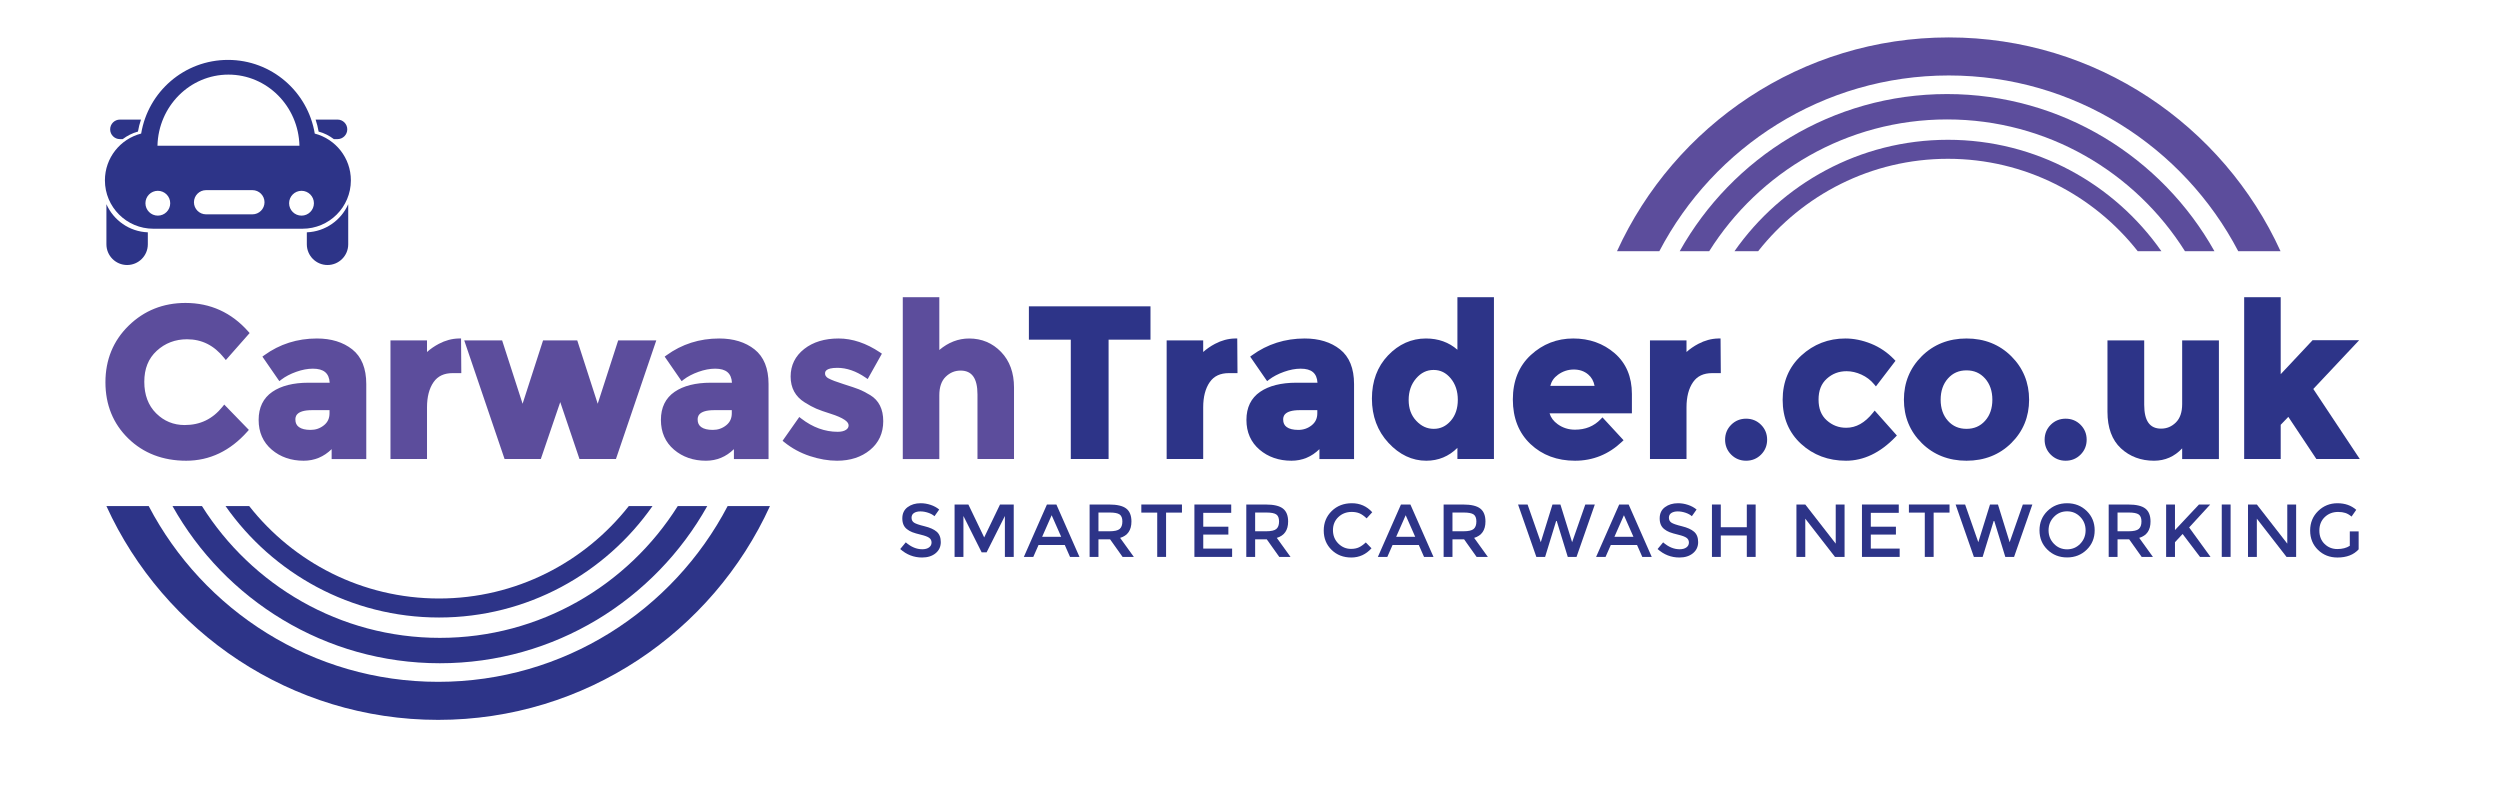 <?xml version="1.0" encoding="utf-8"?>
<!-- Generator: Adobe Illustrator 15.0.0, SVG Export Plug-In . SVG Version: 6.00 Build 0)  -->
<!DOCTYPE svg PUBLIC "-//W3C//DTD SVG 1.1//EN" "http://www.w3.org/Graphics/SVG/1.1/DTD/svg11.dtd">
<svg version="1.1" id="Layer_1" xmlns="http://www.w3.org/2000/svg" xmlns:xlink="http://www.w3.org/1999/xlink" x="0px" y="0px"
	 width="391.048px" height="123.581px" viewBox="0 0 391.048 123.581" enable-background="new 0 0 391.048 123.581"
	 xml:space="preserve">
<g>
	<g>
		<path fill="#5C4D9C" d="M267.351,39.294c7.782-12.369,21.548-20.613,37.209-20.613c15.663,0,29.429,8.244,37.211,20.613h4.612
			c-8.204-14.649-23.871-24.582-41.823-24.582c-17.95,0-33.618,9.933-41.822,24.582H267.351z"/>
	</g>
	<g>
		<path fill="#5C4D9C" d="M275.008,39.294c6.924-8.793,17.651-14.455,29.687-14.455c12.032,0,22.763,5.662,29.687,14.455h3.703
			c-7.376-10.527-19.589-17.428-33.39-17.428c-13.802,0-26.015,6.899-33.392,17.428H275.008z"/>
	</g>
	<g>
		<path fill="#5C4D9C" d="M259.55,39.294c8.533-16.32,25.621-27.49,45.277-27.49s36.743,11.17,45.276,27.49h6.617
			c-8.988-19.705-28.86-33.44-51.895-33.44c-23.033,0-42.906,13.735-51.896,33.44H259.55z"/>
	</g>
</g>
<g>
	<g>
		<path fill="#2D3488" d="M18.756,21.761h0.438c0.704-0.53,1.503-0.946,2.384-1.18c0.106-0.645,0.271-1.268,0.472-1.876h-3.292
			c-0.845,0-1.527,0.685-1.527,1.527C17.229,21.076,17.912,21.761,18.756,21.761z"/>
	</g>
	<g>
		<path fill="#2D3488" d="M49.837,20.581c0.88,0.233,1.678,0.649,2.384,1.18h0.574c0.84,0,1.525-0.685,1.525-1.529
			c0-0.843-0.686-1.527-1.525-1.527h-3.428C49.566,19.313,49.73,19.937,49.837,20.581z"/>
	</g>
	<g>
		<g>
			<path fill="#2D3488" d="M47.994,36.34v1.876c0,1.782,1.45,3.237,3.235,3.237c1.786,0,3.24-1.455,3.24-3.237v-6.276
				C53.357,34.457,50.889,36.226,47.994,36.34z"/>
		</g>
	</g>
	<g>
		<g>
			<path fill="#2D3488" d="M23.123,36.34v1.875c0,1.786-1.454,3.238-3.238,3.238c-1.786,0-3.24-1.452-3.24-3.238v-6.275
				C17.759,34.455,20.226,36.23,23.123,36.34z"/>
		</g>
	</g>
	<g>
		<path fill="#2D3488" d="M49.234,20.895C48.155,14.361,42.498,9.37,35.664,9.37c-6.847,0-12.5,4.988-13.583,11.521
			c-3.262,0.842-5.67,3.792-5.67,7.318c0,4.185,3.386,7.568,7.568,7.568h3.533h10.349h9.453c4.182,0,7.569-3.384,7.569-7.568
			C54.883,24.689,52.482,21.743,49.234,20.895z M24.687,33.73c-1.071,0-1.939-0.87-1.939-1.941s0.868-1.943,1.939-1.943
			c1.072,0,1.939,0.872,1.939,1.943S25.759,33.73,24.687,33.73z M24.631,22.792c0.149-6.169,5.062-11.121,11.103-11.121
			s10.957,4.952,11.104,11.121H24.631z M39.486,33.527h-3.788h-1.16H32.23c-1.045,0-1.893-0.848-1.893-1.89
			c0-1.046,0.848-1.896,1.893-1.896h2.308h1.16h3.788c1.04,0,1.889,0.851,1.889,1.896C41.374,32.68,40.526,33.527,39.486,33.527z
			 M47.165,33.73c-1.074,0-1.944-0.87-1.944-1.941s0.87-1.943,1.944-1.943c1.066,0,1.938,0.872,1.938,1.943
			C49.104,32.86,48.232,33.73,47.165,33.73z"/>
	</g>
</g>
<g>
	<g>
		<path fill="#2D3488" d="M106.013,79.162C98.23,91.53,84.464,99.774,68.804,99.774c-15.663,0-29.43-8.244-37.212-20.612h-4.611
			c8.203,14.649,23.871,24.582,41.823,24.582c17.949,0,33.617-9.933,41.822-24.582H106.013z"/>
	</g>
	<g>
		<path fill="#2D3488" d="M98.356,79.162c-6.924,8.793-17.653,14.454-29.687,14.454c-12.034,0-22.764-5.661-29.688-14.454H35.28
			c7.377,10.526,19.589,17.428,33.391,17.428c13.801,0,26.015-6.9,33.392-17.428H98.356z"/>
	</g>
	<g>
		<path fill="#2D3488" d="M113.815,79.162c-8.534,16.319-25.622,27.489-45.278,27.489s-36.742-11.17-45.275-27.489h-6.617
			c8.988,19.704,28.859,33.44,51.894,33.44c23.033,0,42.906-13.736,51.896-33.44H113.815z"/>
	</g>
</g>
<g>
	<g>
		<path fill="#2D3488" d="M143.961,79.994c-0.403,0-0.733,0.082-0.991,0.246c-0.258,0.164-0.387,0.413-0.387,0.745
			s0.129,0.586,0.387,0.762c0.258,0.176,0.807,0.365,1.647,0.568c0.84,0.204,1.474,0.489,1.9,0.856
			c0.426,0.368,0.639,0.909,0.639,1.624c0,0.716-0.27,1.297-0.809,1.742s-1.247,0.668-2.123,0.668c-1.282,0-2.42-0.441-3.413-1.325
			l0.868-1.044c0.829,0.72,1.688,1.079,2.58,1.079c0.445,0,0.799-0.096,1.061-0.287c0.262-0.191,0.393-0.446,0.393-0.763
			s-0.123-0.562-0.37-0.738c-0.246-0.176-0.67-0.336-1.272-0.48s-1.059-0.277-1.372-0.399c-0.312-0.121-0.59-0.279-0.833-0.475
			c-0.485-0.368-0.727-0.931-0.727-1.688c0-0.759,0.276-1.344,0.827-1.754c0.551-0.41,1.233-0.615,2.046-0.615
			c0.524,0,1.044,0.086,1.56,0.258c0.516,0.172,0.961,0.414,1.337,0.727l-0.739,1.045c-0.243-0.219-0.571-0.399-0.985-0.54
			S144.364,79.994,143.961,79.994z"/>
	</g>
	<g>
		<path fill="#2D3488" d="M150.698,87.112h-1.384v-8.197h2.158l2.474,5.148l2.475-5.148h2.146v8.197h-1.384v-6.402l-2.861,5.688
			h-0.774l-2.85-5.688V87.112z"/>
	</g>
	<g>
		<path fill="#2D3488" d="M162.448,85.247l-0.821,1.865h-1.478l3.612-8.197h1.478l3.612,8.197h-1.478l-0.821-1.865H162.448z
			 M165.99,83.969l-1.49-3.378l-1.489,3.378H165.99z"/>
	</g>
	<g>
		<path fill="#2D3488" d="M176.979,81.577c0,1.353-0.59,2.205-1.771,2.557l2.146,2.979h-1.759l-1.958-2.756h-1.817v2.756h-1.384
			v-8.197h3.049c1.251,0,2.146,0.211,2.686,0.633C176.709,79.97,176.979,80.647,176.979,81.577z M175.138,82.738
			c0.281-0.243,0.422-0.632,0.422-1.167s-0.145-0.902-0.434-1.103c-0.29-0.199-0.806-0.299-1.548-0.299h-1.759v2.932h1.724
			C174.324,83.101,174.856,82.98,175.138,82.738z"/>
	</g>
	<g>
		<path fill="#2D3488" d="M182.396,80.181v6.931h-1.384v-6.931h-2.486v-1.267h6.356v1.267H182.396z"/>
	</g>
	<g>
		<path fill="#2D3488" d="M192.586,78.915v1.302h-4.374v2.169h3.928v1.232h-3.928v2.192h4.514v1.302h-5.898v-8.197H192.586z"/>
	</g>
	<g>
		<path fill="#2D3488" d="M201.488,81.577c0,1.353-0.591,2.205-1.771,2.557l2.146,2.979h-1.76l-1.959-2.756h-1.816v2.756h-1.385
			v-8.197h3.049c1.252,0,2.146,0.211,2.686,0.633C201.218,79.97,201.488,80.647,201.488,81.577z M199.647,82.738
			c0.281-0.243,0.422-0.632,0.422-1.167s-0.145-0.902-0.434-1.103c-0.289-0.199-0.806-0.299-1.549-0.299h-1.758v2.932h1.723
			C198.833,83.101,199.366,82.98,199.647,82.738z"/>
	</g>
	<g>
		<path fill="#2D3488" d="M211.327,85.857c0.477,0,0.887-0.08,1.231-0.24c0.344-0.16,0.704-0.417,1.079-0.769l0.891,0.915
			c-0.867,0.962-1.921,1.442-3.16,1.442s-2.268-0.398-3.084-1.196c-0.817-0.798-1.226-1.806-1.226-3.025s0.417-2.235,1.249-3.05
			c0.832-0.812,1.884-1.219,3.154-1.219s2.332,0.469,3.184,1.407l-0.879,0.962c-0.391-0.375-0.761-0.638-1.108-0.786
			c-0.349-0.148-0.757-0.223-1.226-0.223c-0.828,0-1.524,0.268-2.088,0.804c-0.562,0.535-0.844,1.219-0.844,2.052
			s0.279,1.528,0.838,2.087C209.898,85.578,210.561,85.857,211.327,85.857z"/>
	</g>
	<g>
		<path fill="#2D3488" d="M217.823,85.247l-0.82,1.865h-1.478l3.612-8.197h1.477l3.613,8.197h-1.479l-0.82-1.865H217.823z
			 M221.366,83.969l-1.49-3.378l-1.489,3.378H221.366z"/>
	</g>
	<g>
		<path fill="#2D3488" d="M232.354,81.577c0,1.353-0.591,2.205-1.771,2.557l2.146,2.979h-1.76l-1.958-2.756h-1.817v2.756h-1.384
			v-8.197h3.049c1.251,0,2.146,0.211,2.686,0.633C232.084,79.97,232.354,80.647,232.354,81.577z M230.512,82.738
			c0.281-0.243,0.422-0.632,0.422-1.167s-0.145-0.902-0.434-1.103c-0.289-0.199-0.805-0.299-1.548-0.299h-1.759v2.932h1.724
			C229.7,83.101,230.231,82.98,230.512,82.738z"/>
	</g>
	<g>
		<path fill="#2D3488" d="M241.008,84.813l1.829-5.898h1.243l1.83,5.898l2.063-5.898h1.489l-2.861,8.197h-1.372l-1.724-5.617h-0.094
			l-1.725,5.617h-1.372l-2.861-8.197h1.489L241.008,84.813z"/>
	</g>
	<g>
		<path fill="#2D3488" d="M251.961,85.247l-0.821,1.865h-1.478l3.611-8.197h1.479l3.611,8.197h-1.477l-0.822-1.865H251.961z
			 M255.502,83.969l-1.489-3.378l-1.489,3.378H255.502z"/>
	</g>
	<g>
		<path fill="#2D3488" d="M262.427,79.994c-0.403,0-0.733,0.082-0.991,0.246s-0.387,0.413-0.387,0.745s0.129,0.586,0.387,0.762
			s0.808,0.365,1.648,0.568c0.84,0.204,1.473,0.489,1.899,0.856c0.427,0.368,0.64,0.909,0.64,1.624c0,0.716-0.27,1.297-0.81,1.742
			s-1.247,0.668-2.122,0.668c-1.283,0-2.42-0.441-3.413-1.325l0.868-1.044c0.828,0.72,1.688,1.079,2.58,1.079
			c0.445,0,0.799-0.096,1.061-0.287s0.393-0.446,0.393-0.763s-0.123-0.562-0.369-0.738s-0.67-0.336-1.272-0.48
			s-1.06-0.277-1.372-0.399c-0.312-0.121-0.59-0.279-0.832-0.475c-0.485-0.368-0.728-0.931-0.728-1.688
			c0-0.759,0.276-1.344,0.827-1.754s1.232-0.615,2.046-0.615c0.524,0,1.044,0.086,1.56,0.258s0.962,0.414,1.338,0.727l-0.739,1.045
			c-0.243-0.219-0.571-0.399-0.985-0.54S262.831,79.994,262.427,79.994z"/>
	</g>
	<g>
		<path fill="#2D3488" d="M267.781,87.112v-8.197h1.384v3.553h4.069v-3.553h1.384v8.197h-1.384v-3.354h-4.069v3.354H267.781z"/>
	</g>
	<g>
		<path fill="#2D3488" d="M287.142,78.915h1.384v8.197h-1.501l-4.644-5.98v5.98h-1.385v-8.197h1.385l4.761,6.121V78.915z"/>
	</g>
	<g>
		<path fill="#2D3488" d="M297.004,78.915v1.302h-4.374v2.169h3.929v1.232h-3.929v2.192h4.515v1.302h-5.898v-8.197H297.004z"/>
	</g>
	<g>
		<path fill="#2D3488" d="M302.458,80.181v6.931h-1.384v-6.931h-2.485v-1.267h6.355v1.267H302.458z"/>
	</g>
	<g>
		<path fill="#2D3488" d="M309.446,84.813l1.83-5.898h1.243l1.829,5.898l2.064-5.898h1.489l-2.861,8.197h-1.372l-1.725-5.617h-0.094
			l-1.724,5.617h-1.372l-2.861-8.197h1.489L309.446,84.813z"/>
	</g>
	<g>
		<path fill="#2D3488" d="M326.405,85.98c-0.83,0.81-1.854,1.214-3.073,1.214s-2.243-0.404-3.072-1.214s-1.243-1.817-1.243-3.025
			s0.414-2.216,1.243-3.026c0.829-0.809,1.853-1.213,3.072-1.213s2.243,0.404,3.073,1.213c0.828,0.811,1.242,1.818,1.242,3.026
			S327.233,85.17,326.405,85.98z M325.389,80.85c-0.559-0.579-1.244-0.868-2.058-0.868s-1.499,0.289-2.058,0.868
			c-0.56,0.578-0.839,1.279-0.839,2.104s0.279,1.526,0.839,2.104c0.559,0.579,1.244,0.868,2.058,0.868s1.499-0.289,2.058-0.868
			c0.56-0.578,0.839-1.279,0.839-2.104S325.949,81.428,325.389,80.85z"/>
	</g>
	<g>
		<path fill="#2D3488" d="M336.383,81.577c0,1.353-0.59,2.205-1.77,2.557l2.146,2.979H335l-1.959-2.756h-1.817v2.756h-1.384v-8.197
			h3.049c1.251,0,2.146,0.211,2.686,0.633C336.114,79.97,336.383,80.647,336.383,81.577z M334.543,82.738
			c0.281-0.243,0.422-0.632,0.422-1.167s-0.145-0.902-0.434-1.103c-0.29-0.199-0.807-0.299-1.549-0.299h-1.759v2.932h1.724
			C333.729,83.101,334.261,82.98,334.543,82.738z"/>
	</g>
	<g>
		<path fill="#2D3488" d="M338.823,78.915h1.385v3.999l3.752-3.999h1.76l-3.296,3.588l3.343,4.609h-1.643l-2.721-3.588l-1.195,1.289
			v2.299h-1.385V78.915z"/>
	</g>
	<g>
		<path fill="#2D3488" d="M347.525,78.915h1.384v8.197h-1.384V78.915z"/>
	</g>
	<g>
		<path fill="#2D3488" d="M357.774,78.915h1.385v8.197h-1.502l-4.644-5.98v5.98h-1.384v-8.197h1.384l4.761,6.121V78.915z"/>
	</g>
	<g>
		<path fill="#2D3488" d="M367.555,83.125h1.383v2.803c-0.773,0.853-1.88,1.278-3.318,1.278c-1.212,0-2.227-0.398-3.043-1.196
			c-0.817-0.798-1.226-1.806-1.226-3.025s0.417-2.235,1.249-3.05c0.832-0.812,1.839-1.219,3.02-1.219s2.162,0.344,2.943,1.031
			l-0.738,1.057c-0.32-0.274-0.644-0.464-0.968-0.569c-0.325-0.105-0.702-0.158-1.132-0.158c-0.828,0-1.524,0.268-2.088,0.804
			c-0.562,0.535-0.844,1.238-0.844,2.11s0.273,1.571,0.82,2.099c0.548,0.528,1.211,0.792,1.988,0.792s1.429-0.168,1.953-0.505
			V83.125z"/>
	</g>
</g>
<g>
	<g>
		<path fill="#5C4D9C" d="M28.882,66.859c2.537,0,4.612-1.004,6.223-3.013l3.31,3.409c-2.626,2.958-5.721,4.436-9.285,4.436
			s-6.499-1.125-8.804-3.376c-2.306-2.251-3.459-5.092-3.459-8.523c0-3.431,1.175-6.294,3.525-8.589
			c2.35-2.295,5.224-3.442,8.623-3.442c3.795,0,6.973,1.445,9.533,4.336l-3.21,3.641c-1.633-2.03-3.663-3.045-6.09-3.045
			c-1.942,0-3.603,0.634-4.981,1.903c-1.379,1.27-2.069,2.979-2.069,5.13s0.65,3.879,1.953,5.181
			C25.451,66.208,27.029,66.859,28.882,66.859z"/>
		<path fill="#5C4D9C" d="M29.13,72.066c-3.649,0-6.699-1.172-9.066-3.482c-2.371-2.313-3.572-5.271-3.572-8.792
			c0-3.52,1.224-6.5,3.638-8.857c2.412-2.355,5.401-3.549,8.885-3.549c3.889,0,7.191,1.501,9.813,4.462l0.22,0.248l-3.724,4.224
			l-0.279-0.347c-1.573-1.955-3.47-2.905-5.798-2.905c-1.836,0-3.427,0.607-4.728,1.804c-1.311,1.207-1.948,2.794-1.948,4.854
			c0,2.039,0.62,3.693,1.843,4.915c1.223,1.224,2.727,1.844,4.468,1.844c2.44,0,4.38-0.939,5.93-2.872l0.266-0.332l3.849,3.964
			l-0.231,0.261C36.008,70.531,32.79,72.066,29.13,72.066z M29.015,48.135c-3.281,0-6.094,1.122-8.36,3.335
			c-2.264,2.211-3.412,5.011-3.412,8.321c0,3.311,1.125,6.088,3.346,8.255c2.222,2.17,5.096,3.27,8.542,3.27
			c3.332,0,6.28-1.363,8.771-4.052l-2.775-2.858c-1.64,1.877-3.738,2.828-6.243,2.828c-1.948,0-3.63-0.694-4.999-2.062
			s-2.062-3.201-2.062-5.446c0-2.25,0.737-4.069,2.19-5.406c1.443-1.329,3.205-2.002,5.235-2.002c2.395,0,4.444,0.957,6.097,2.845
			l2.701-3.063C35.607,49.468,32.571,48.135,29.015,48.135z"/>
	</g>
	<g>
		<path fill="#5C4D9C" d="M56.917,71.426H52.25v-2.151c-1.28,1.611-2.863,2.416-4.75,2.416s-3.471-0.546-4.75-1.639
			c-1.28-1.092-1.92-2.548-1.92-4.369c0-1.82,0.662-3.183,1.986-4.088c1.324-0.904,3.133-1.356,5.429-1.356h3.707v-0.1
			c0-1.897-1.004-2.847-3.012-2.847c-0.86,0-1.771,0.171-2.73,0.513c-0.96,0.343-1.771,0.768-2.433,1.274l-2.218-3.21
			c2.339-1.699,5.009-2.548,8.01-2.548c2.163,0,3.928,0.541,5.296,1.622c1.368,1.082,2.052,2.792,2.052,5.13V71.426z M51.919,64.641
			V63.78h-3.111c-1.986,0-2.979,0.618-2.979,1.854c0,0.641,0.237,1.132,0.712,1.474c0.474,0.342,1.153,0.513,2.036,0.513
			c0.882,0,1.66-0.27,2.333-0.811C51.583,66.268,51.919,65.545,51.919,64.641z"/>
		<path fill="#5C4D9C" d="M47.501,72.066c-1.971,0-3.651-0.582-4.994-1.729c-1.361-1.161-2.051-2.727-2.051-4.654
			c0-1.942,0.723-3.422,2.149-4.397c1.382-0.943,3.28-1.422,5.641-1.422h3.324c-0.089-1.497-0.931-2.196-2.629-2.196
			c-0.813,0-1.69,0.165-2.604,0.491c-0.918,0.328-1.703,0.738-2.331,1.219l-0.313,0.239l-2.649-3.836l0.296-0.215
			c2.394-1.739,5.163-2.62,8.23-2.62c2.239,0,4.099,0.573,5.529,1.702c1.456,1.152,2.194,2.977,2.194,5.425v11.729h-5.417v-1.548
			C50.649,71.457,49.182,72.066,47.501,72.066z M48.246,60.614c-2.208,0-3.963,0.435-5.217,1.291
			c-1.226,0.839-1.822,2.074-1.822,3.778c0,1.722,0.585,3.058,1.788,4.084c1.204,1.027,2.72,1.549,4.507,1.549
			c1.783,0,3.24-0.744,4.456-2.274l0.668-0.842v2.852h3.917V60.073c0-2.207-0.643-3.834-1.909-4.836
			c-1.294-1.022-2.998-1.541-5.064-1.541c-2.779,0-5.297,0.762-7.491,2.266l1.789,2.59c0.628-0.429,1.372-0.798,2.216-1.099
			c0.996-0.355,1.957-0.535,2.856-0.535c2.216,0,3.387,1.114,3.387,3.222v0.475H48.246z M48.577,67.995
			c-0.959,0-1.718-0.196-2.255-0.583c-0.576-0.415-0.868-1.013-0.868-1.778c0-1.017,0.582-2.229,3.354-2.229h3.486v1.236
			c0,1.02-0.387,1.847-1.149,2.46C50.407,67.694,49.543,67.995,48.577,67.995z M48.808,64.155c-2.604,0-2.604,1.113-2.604,1.479
			c0,0.518,0.182,0.9,0.556,1.169c0.407,0.294,1.018,0.442,1.816,0.442c0.803,0,1.489-0.238,2.099-0.728
			c0.585-0.471,0.869-1.084,0.869-1.876v-0.486H48.808z"/>
	</g>
	<g>
		<path fill="#5C4D9C" d="M70.82,57.988c-1.479,0-2.582,0.524-3.31,1.572c-0.728,1.048-1.092,2.433-1.092,4.154v7.712h-4.965V53.619
			h4.965v2.35c0.64-0.729,1.44-1.346,2.4-1.854c0.96-0.507,1.937-0.772,2.929-0.794l0.033,4.667H70.82z"/>
		<path fill="#5C4D9C" d="M66.792,71.801h-5.715V53.244h5.715v1.815c0.537-0.481,1.156-0.909,1.85-1.276
			c1.007-0.532,2.049-0.814,3.096-0.837l0.38-0.008l0.039,5.425H70.82c-1.36,0-2.342,0.461-3.002,1.411
			c-0.681,0.979-1.025,2.305-1.025,3.94V71.801z M61.828,71.051h4.215v-7.337c0-1.791,0.39-3.261,1.159-4.368
			c0.8-1.15,2.017-1.733,3.618-1.733h0.583l-0.028-3.896c-0.802,0.072-1.602,0.317-2.382,0.729c-0.916,0.485-1.688,1.081-2.293,1.77
			l-0.657,0.748v-2.97h-4.215V71.051z"/>
	</g>
	<g>
		<path fill="#5C4D9C" d="M84.325,71.426h-5.13l-6.058-17.808h5.131l3.475,10.757l3.476-10.757h4.8l3.475,10.757l3.476-10.757h5.164
			l-6.057,17.808h-5.164l-3.277-9.698L84.325,71.426z"/>
		<path fill="#5C4D9C" d="M96.344,71.801h-5.701l-3.01-8.907l-3.04,8.907h-5.667l-6.312-18.558h5.927l3.202,9.912l3.203-9.912h5.346
			l3.202,9.912l3.203-9.912h5.96L96.344,71.801z M91.181,71.051h4.626l5.802-17.058h-4.367l-3.749,11.602l-3.748-11.602h-4.254
			l-3.749,11.602l-3.748-11.602H73.66l5.803,17.058h4.594l3.58-10.489L91.181,71.051z"/>
	</g>
	<g>
		<path fill="#5C4D9C" d="M119.84,71.426h-4.667v-2.151c-1.28,1.611-2.863,2.416-4.75,2.416s-3.471-0.546-4.75-1.639
			c-1.28-1.092-1.92-2.548-1.92-4.369c0-1.82,0.662-3.183,1.986-4.088c1.324-0.904,3.133-1.356,5.429-1.356h3.707v-0.1
			c0-1.897-1.004-2.847-3.012-2.847c-0.86,0-1.771,0.171-2.73,0.513c-0.96,0.343-1.771,0.768-2.433,1.274l-2.218-3.21
			c2.339-1.699,5.009-2.548,8.01-2.548c2.163,0,3.928,0.541,5.296,1.622c1.368,1.082,2.052,2.792,2.052,5.13V71.426z
			 M114.842,64.641V63.78h-3.111c-1.986,0-2.979,0.618-2.979,1.854c0,0.641,0.237,1.132,0.712,1.474
			c0.474,0.342,1.153,0.513,2.036,0.513c0.882,0,1.66-0.27,2.333-0.811C114.506,66.268,114.842,65.545,114.842,64.641z"/>
		<path fill="#5C4D9C" d="M110.424,72.066c-1.971,0-3.651-0.582-4.994-1.729c-1.361-1.161-2.051-2.727-2.051-4.654
			c0-1.942,0.723-3.422,2.149-4.397c1.382-0.943,3.28-1.422,5.641-1.422h3.324c-0.089-1.497-0.931-2.196-2.629-2.196
			c-0.813,0-1.69,0.165-2.604,0.491c-0.918,0.328-1.703,0.738-2.331,1.219l-0.313,0.239l-2.649-3.836l0.296-0.215
			c2.394-1.739,5.163-2.62,8.23-2.62c2.239,0,4.099,0.573,5.529,1.702c1.456,1.152,2.194,2.977,2.194,5.425v11.729h-5.417v-1.548
			C113.572,71.457,112.104,72.066,110.424,72.066z M111.168,60.614c-2.208,0-3.963,0.435-5.217,1.291
			c-1.226,0.839-1.822,2.074-1.822,3.778c0,1.722,0.585,3.058,1.788,4.084c1.204,1.027,2.72,1.549,4.507,1.549
			c1.783,0,3.24-0.744,4.456-2.274l0.668-0.842v2.852h3.917V60.073c0-2.207-0.643-3.834-1.909-4.836
			c-1.294-1.022-2.998-1.541-5.064-1.541c-2.779,0-5.297,0.762-7.491,2.266l1.789,2.59c0.628-0.429,1.372-0.798,2.216-1.099
			c0.996-0.355,1.957-0.535,2.856-0.535c2.216,0,3.387,1.114,3.387,3.222v0.475H111.168z M111.5,67.995
			c-0.959,0-1.718-0.196-2.255-0.583c-0.576-0.415-0.868-1.013-0.868-1.778c0-1.017,0.582-2.229,3.354-2.229h3.486v1.236
			c0,1.02-0.387,1.847-1.149,2.46C113.33,67.694,112.466,67.995,111.5,67.995z M111.731,64.155c-2.604,0-2.604,1.113-2.604,1.479
			c0,0.518,0.182,0.9,0.556,1.169c0.407,0.294,1.018,0.442,1.816,0.442c0.803,0,1.489-0.238,2.099-0.728
			c0.585-0.471,0.869-1.084,0.869-1.876v-0.486H111.731z"/>
	</g>
	<g>
		<path fill="#5C4D9C" d="M137.78,65.882c0,1.754-0.645,3.161-1.936,4.22c-1.291,1.06-2.929,1.589-4.916,1.589
			c-1.324,0-2.703-0.237-4.137-0.712c-1.435-0.474-2.726-1.175-3.873-2.102l2.185-3.111c1.854,1.435,3.829,2.151,5.925,2.151
			c0.64,0,1.147-0.127,1.522-0.381c0.375-0.253,0.562-0.59,0.562-1.009s-0.259-0.806-0.778-1.159
			c-0.519-0.353-1.269-0.684-2.25-0.993c-0.982-0.309-1.733-0.573-2.251-0.794c-0.519-0.221-1.109-0.54-1.771-0.96
			c-1.346-0.838-2.019-2.079-2.019-3.724c0-1.644,0.662-2.984,1.986-4.021c1.324-1.037,3.034-1.556,5.131-1.556
			c2.096,0,4.192,0.706,6.289,2.118l-1.854,3.31c-1.544-1.059-3.084-1.588-4.617-1.588c-1.534,0-2.3,0.419-2.3,1.258
			c0,0.463,0.242,0.827,0.728,1.092c0.485,0.265,1.291,0.574,2.416,0.927c1.125,0.354,1.925,0.624,2.4,0.811
			c0.474,0.188,1.043,0.48,1.705,0.878C137.163,62.875,137.78,64.127,137.78,65.882z"/>
		<path fill="#5C4D9C" d="M130.929,72.066c-1.358,0-2.79-0.246-4.255-0.73c-1.469-0.485-2.812-1.214-3.991-2.166l-0.272-0.221
			l2.612-3.72l0.311,0.24c1.778,1.376,3.694,2.073,5.696,2.073c0.56,0,1.002-0.106,1.312-0.316c0.271-0.184,0.397-0.405,0.397-0.698
			c0-0.286-0.207-0.571-0.614-0.85c-0.485-0.33-1.209-0.647-2.152-0.945c-0.99-0.311-1.759-0.582-2.285-0.807
			c-0.538-0.229-1.152-0.562-1.825-0.988c-1.455-0.905-2.193-2.265-2.193-4.04c0-1.757,0.716-3.209,2.129-4.317
			c1.386-1.085,3.19-1.635,5.362-1.635c2.162,0,4.349,0.734,6.499,2.182l0.287,0.193l-2.224,3.969l-0.338-0.232
			c-1.474-1.01-2.956-1.522-4.405-1.522c-1.925,0-1.925,0.665-1.925,0.883c0,0.203,0.055,0.502,0.532,0.763
			c0.463,0.252,1.253,0.555,2.349,0.897c1.124,0.354,1.939,0.629,2.425,0.82c0.497,0.197,1.089,0.502,1.76,0.905
			c1.352,0.819,2.036,2.191,2.036,4.078c0,1.864-0.698,3.382-2.073,4.51C134.729,71.502,132.995,72.066,130.929,72.066z
			 M123.43,68.801c1.041,0.791,2.209,1.402,3.479,1.821c1.39,0.46,2.742,0.693,4.02,0.693c1.888,0,3.462-0.506,4.678-1.504
			c1.21-0.992,1.799-2.278,1.799-3.93c0-1.629-0.547-2.753-1.673-3.437c-0.635-0.381-1.19-0.668-1.649-0.85
			c-0.467-0.184-1.267-0.454-2.374-0.801c-1.158-0.363-1.97-0.676-2.483-0.956c-0.763-0.416-0.923-1.002-0.923-1.421
			c0-0.745,0.464-1.633,2.675-1.633c1.489,0,2.998,0.48,4.487,1.428l1.486-2.653c-1.929-1.238-3.876-1.865-5.791-1.865
			c-2,0-3.649,0.497-4.899,1.476c-1.24,0.971-1.842,2.19-1.842,3.726c0,1.521,0.603,2.634,1.842,3.405
			c0.641,0.407,1.219,0.721,1.72,0.934c0.504,0.215,1.25,0.478,2.216,0.781c1.013,0.319,1.803,0.669,2.349,1.04
			c0.625,0.427,0.942,0.921,0.942,1.47c0,0.542-0.251,0.999-0.728,1.319c-0.437,0.296-1.019,0.445-1.732,0.445
			c-2.054,0-4.017-0.671-5.841-1.994L123.43,68.801z"/>
	</g>
	<g>
		<path fill="#5C4D9C" d="M146.552,61.828v9.599h-4.965v-24.56h4.965v8.738c1.5-1.522,3.183-2.284,5.048-2.284
			s3.437,0.662,4.717,1.986c1.279,1.324,1.92,3.089,1.92,5.296v10.823h-4.965v-9.731c0-2.736-1.004-4.104-3.012-4.104
			c-0.993,0-1.859,0.359-2.599,1.076S146.552,60.437,146.552,61.828z"/>
		<path fill="#5C4D9C" d="M158.611,71.801h-5.715V61.695c0-2.51-0.862-3.729-2.637-3.729c-0.899,0-1.664,0.317-2.337,0.97
			c-0.66,0.64-0.995,1.614-0.995,2.892v9.974h-5.715v-25.31h5.715v8.253c1.407-1.194,2.976-1.798,4.673-1.798
			c1.961,0,3.639,0.707,4.986,2.1c1.344,1.391,2.025,3.26,2.025,5.557V71.801z M153.646,71.051h4.215V60.603
			c0-2.096-0.61-3.79-1.814-5.036c-1.218-1.259-2.672-1.872-4.447-1.872c-1.752,0-3.36,0.731-4.781,2.172l-0.642,0.651v-9.278
			h-4.215v23.81h4.215v-9.224c0-1.489,0.412-2.644,1.223-3.43c0.809-0.785,1.771-1.182,2.86-1.182c1.545,0,3.387,0.777,3.387,4.479
			V71.051z"/>
	</g>
	<g>
		<path fill="#2D3488" d="M173.031,52.758v18.668h-5.164V52.758h-6.554V48.29h18.271v4.468H173.031z"/>
		<path fill="#2D3488" d="M173.406,71.801h-5.914V53.133h-6.554v-5.218h19.021v5.218h-6.554V71.801z M168.243,71.051h4.414V52.383
			h6.554v-3.718h-17.521v3.718h6.554V71.051z"/>
	</g>
	<g>
		<path fill="#2D3488" d="M192.229,57.988c-1.479,0-2.582,0.524-3.31,1.572c-0.728,1.048-1.092,2.433-1.092,4.154v7.712h-4.965
			V53.619h4.965v2.35c0.64-0.729,1.44-1.346,2.4-1.854c0.96-0.507,1.936-0.772,2.929-0.794l0.033,4.667H192.229z"/>
		<path fill="#2D3488" d="M188.202,71.801h-5.715V53.244h5.715v1.815c0.537-0.481,1.156-0.909,1.85-1.276
			c1.007-0.532,2.049-0.814,3.097-0.837l0.38-0.008l0.039,5.425h-1.338c-1.36,0-2.342,0.461-3.002,1.411
			c-0.681,0.979-1.025,2.305-1.025,3.94V71.801z M183.237,71.051h4.215v-7.337c0-1.791,0.39-3.261,1.159-4.368
			c0.8-1.15,2.017-1.733,3.618-1.733h0.582l-0.027-3.896c-0.803,0.072-1.602,0.317-2.382,0.729c-0.916,0.485-1.688,1.081-2.293,1.77
			l-0.657,0.748v-2.97h-4.215V71.051z"/>
	</g>
	<g>
		<path fill="#2D3488" d="M211.426,71.426h-4.666v-2.151c-1.281,1.611-2.863,2.416-4.75,2.416s-3.471-0.546-4.75-1.639
			c-1.279-1.092-1.92-2.548-1.92-4.369c0-1.82,0.662-3.183,1.986-4.088c1.324-0.904,3.133-1.356,5.428-1.356h3.707v-0.1
			c0-1.897-1.004-2.847-3.012-2.847c-0.861,0-1.771,0.171-2.73,0.513c-0.961,0.343-1.771,0.768-2.434,1.274l-2.217-3.21
			c2.338-1.699,5.008-2.548,8.01-2.548c2.162,0,3.928,0.541,5.297,1.622c1.367,1.082,2.051,2.792,2.051,5.13V71.426z
			 M206.428,64.641V63.78h-3.111c-1.986,0-2.979,0.618-2.979,1.854c0,0.641,0.236,1.132,0.711,1.474s1.154,0.513,2.037,0.513
			c0.881,0,1.66-0.27,2.332-0.811C206.092,66.268,206.428,65.545,206.428,64.641z"/>
		<path fill="#2D3488" d="M202.01,72.066c-1.971,0-3.65-0.582-4.993-1.729c-1.361-1.162-2.052-2.728-2.052-4.654
			c0-1.942,0.724-3.422,2.149-4.397c1.382-0.943,3.279-1.422,5.64-1.422h3.324c-0.089-1.497-0.931-2.196-2.629-2.196
			c-0.814,0-1.69,0.165-2.604,0.491c-0.919,0.328-1.703,0.738-2.332,1.219l-0.312,0.239l-2.648-3.836l0.296-0.215
			c2.393-1.739,5.162-2.62,8.23-2.62c2.238,0,4.099,0.573,5.529,1.702c1.455,1.151,2.193,2.977,2.193,5.425v11.729h-5.416v-1.548
			C205.158,71.457,203.691,72.066,202.01,72.066z M202.754,60.614c-2.207,0-3.962,0.435-5.216,1.291
			c-1.227,0.839-1.823,2.074-1.823,3.778c0,1.721,0.585,3.057,1.788,4.084s2.72,1.549,4.507,1.549c1.782,0,3.239-0.744,4.456-2.274
			l0.669-0.841v2.851h3.916V60.073c0-2.208-0.642-3.834-1.908-4.836c-1.295-1.022-2.999-1.541-5.064-1.541
			c-2.779,0-5.298,0.762-7.49,2.266l1.788,2.59c0.629-0.429,1.372-0.798,2.217-1.099c0.995-0.355,1.956-0.535,2.856-0.535
			c2.216,0,3.387,1.114,3.387,3.222v0.475H202.754z M203.086,67.995c-0.96,0-1.719-0.196-2.256-0.583
			c-0.575-0.415-0.867-1.013-0.867-1.778c0-1.017,0.582-2.229,3.354-2.229h3.486v1.236c0,1.02-0.387,1.848-1.15,2.46
			C204.917,67.694,204.053,67.995,203.086,67.995z M203.317,64.155c-2.604,0-2.604,1.113-2.604,1.479c0,0.518,0.182,0.9,0.555,1.169
			c0.407,0.294,1.02,0.442,1.818,0.442c0.792,0,1.497-0.245,2.097-0.728c0.586-0.47,0.87-1.084,0.87-1.876v-0.486H203.317z"/>
	</g>
	<g>
		<path fill="#2D3488" d="M223.095,71.691c-2.107,0-3.989-0.894-5.644-2.681c-1.655-1.788-2.482-4.006-2.482-6.653
			c0-2.648,0.805-4.816,2.416-6.504c1.61-1.688,3.497-2.532,5.66-2.532c2.162,0,3.928,0.761,5.296,2.284v-8.738h4.965v24.56h-4.965
			v-2.351C226.951,70.82,225.202,71.691,223.095,71.691z M219.967,62.555c0,1.435,0.43,2.61,1.291,3.525
			c0.86,0.916,1.864,1.374,3.012,1.374s2.124-0.458,2.93-1.374c0.805-0.915,1.208-2.096,1.208-3.542
			c0-1.444-0.403-2.647-1.208-3.607c-0.806-0.96-1.793-1.44-2.963-1.44s-2.174,0.486-3.012,1.457
			C220.386,59.918,219.967,61.122,219.967,62.555z"/>
		<path fill="#2D3488" d="M223.095,72.066c-2.207,0-4.198-0.942-5.919-2.801c-1.713-1.851-2.582-4.175-2.582-6.908
			c0-2.736,0.848-5.012,2.52-6.763c1.677-1.757,3.672-2.648,5.932-2.648c1.935,0,3.585,0.592,4.921,1.761v-8.216h5.715v25.31h-5.715
			v-1.745C226.622,71.391,224.987,72.066,223.095,72.066z M223.045,53.696c-2.047,0-3.859,0.812-5.389,2.416
			c-1.534,1.607-2.312,3.708-2.312,6.246c0,2.538,0.802,4.69,2.383,6.398c1.572,1.699,3.379,2.561,5.368,2.561
			c2.006,0,3.626-0.81,4.953-2.474l0.668-0.839v3.048h4.215v-23.81h-4.215v9.342l-0.654-0.728
			C226.756,54.402,225.116,53.696,223.045,53.696z M224.27,67.83c-1.25,0-2.355-0.502-3.285-1.492
			c-0.924-0.981-1.393-2.254-1.393-3.782c0-1.521,0.454-2.817,1.349-3.853c0.909-1.053,2.019-1.587,3.296-1.587
			c1.28,0,2.373,0.53,3.25,1.574c0.86,1.026,1.296,2.32,1.296,3.849c0,1.532-0.438,2.808-1.302,3.79
			C226.605,67.325,225.525,67.83,224.27,67.83z M224.237,57.866c-1.064,0-1.957,0.434-2.728,1.327
			c-0.774,0.896-1.167,2.027-1.167,3.362c0,1.35,0.389,2.418,1.189,3.269c0.794,0.845,1.689,1.256,2.738,1.256
			c1.044,0,1.91-0.408,2.648-1.247c0.739-0.841,1.114-1.949,1.114-3.294c0-1.347-0.377-2.479-1.12-3.367
			C226.174,58.293,225.299,57.866,224.237,57.866z"/>
	</g>
	<g>
		<path fill="#2D3488" d="M253.43,68.844c-2.008,1.898-4.363,2.847-7.066,2.847s-4.938-0.833-6.703-2.499s-2.647-3.9-2.647-6.702
			c0-2.803,0.898-5.031,2.697-6.687c1.798-1.655,3.923-2.482,6.372-2.482s4.528,0.739,6.239,2.217
			c1.71,1.479,2.565,3.508,2.565,6.09v2.648h-12.976c0.154,0.971,0.662,1.766,1.522,2.383c0.86,0.618,1.831,0.927,2.913,0.927
			c1.743,0,3.178-0.584,4.303-1.754L253.43,68.844z M248.664,58.286c-0.684-0.573-1.517-0.861-2.499-0.861
			c-0.981,0-1.881,0.299-2.697,0.895s-1.291,1.401-1.423,2.416h7.812C249.745,59.675,249.348,58.86,248.664,58.286z"/>
		<path fill="#2D3488" d="M246.364,72.066c-2.789,0-5.131-0.875-6.961-2.602c-1.834-1.731-2.765-4.078-2.765-6.975
			c0-2.899,0.948-5.242,2.818-6.962c1.86-1.713,4.09-2.582,6.626-2.582c2.529,0,4.711,0.777,6.484,2.309
			c1.788,1.547,2.695,3.691,2.695,6.374v3.023H242.38c0.204,0.677,0.623,1.237,1.272,1.703c0.791,0.568,1.697,0.856,2.694,0.856
			c1.653,0,2.972-0.536,4.032-1.639l0.276-0.287l3.302,3.576l-0.27,0.255C251.618,71.074,249.154,72.066,246.364,72.066z
			 M246.083,53.696c-2.342,0-4.4,0.802-6.118,2.383c-1.709,1.573-2.576,3.73-2.576,6.411c0,2.683,0.852,4.846,2.53,6.43
			c1.685,1.59,3.854,2.396,6.445,2.396c2.471,0,4.667-0.839,6.535-2.494l-2.263-2.451c-1.149,1.056-2.59,1.591-4.289,1.591
			c-1.157,0-2.211-0.336-3.132-0.997c-0.94-0.675-1.504-1.56-1.674-2.629l-0.069-0.434h13.04v-2.273
			c0-2.455-0.819-4.409-2.436-5.807C250.444,54.411,248.427,53.696,246.083,53.696z M250.272,61.11h-8.654l0.055-0.424
			c0.146-1.115,0.675-2.014,1.574-2.67c0.879-0.642,1.86-0.967,2.918-0.967c1.067,0,1.989,0.319,2.74,0.949
			c0.757,0.635,1.203,1.542,1.324,2.697L250.272,61.11z M242.497,60.36h6.925c-0.148-0.763-0.478-1.35-0.999-1.787
			c-0.62-0.521-1.359-0.773-2.258-0.773c-0.896,0-1.729,0.277-2.477,0.822C243.069,59.074,242.676,59.645,242.497,60.36z"/>
	</g>
	<g>
		<path fill="#2D3488" d="M267.83,57.988c-1.479,0-2.582,0.524-3.311,1.572c-0.728,1.048-1.092,2.433-1.092,4.154v7.712h-4.965
			V53.619h4.965v2.35c0.64-0.729,1.439-1.346,2.399-1.854c0.96-0.507,1.937-0.772,2.93-0.794l0.033,4.667H267.83z"/>
		<path fill="#2D3488" d="M263.802,71.801h-5.715V53.244h5.715v1.815c0.536-0.481,1.155-0.908,1.849-1.275
			c1.008-0.532,2.05-0.814,3.098-0.837l0.38-0.008l0.039,5.425h-1.338c-1.36,0-2.343,0.461-3.003,1.411
			c-0.68,0.979-1.024,2.306-1.024,3.94V71.801z M258.837,71.051h4.215v-7.337c0-1.791,0.39-3.261,1.159-4.368
			c0.799-1.15,2.017-1.733,3.618-1.733h0.582l-0.027-3.896c-0.803,0.072-1.603,0.317-2.383,0.729
			c-0.916,0.485-1.688,1.081-2.292,1.77l-0.657,0.748v-2.971h-4.215V71.051z"/>
	</g>
	<g>
		<path fill="#2D3488" d="M271.056,70.847c-0.562-0.562-0.844-1.252-0.844-2.069c0-0.815,0.281-1.506,0.844-2.068
			c0.563-0.562,1.253-0.844,2.069-0.844s1.506,0.281,2.068,0.844s0.845,1.253,0.845,2.068c0,0.817-0.282,1.507-0.845,2.069
			s-1.252,0.844-2.068,0.844S271.62,71.41,271.056,70.847z"/>
		<path fill="#2D3488" d="M273.125,72.066c-0.915,0-1.7-0.32-2.334-0.953c-0.633-0.633-0.954-1.419-0.954-2.335
			s0.321-1.701,0.953-2.334c0.635-0.633,1.42-0.953,2.335-0.953c0.916,0,1.701,0.321,2.334,0.953
			c0.633,0.634,0.954,1.419,0.954,2.334c0,0.916-0.321,1.701-0.954,2.335C274.827,71.745,274.042,72.066,273.125,72.066z
			 M273.125,66.241c-0.72,0-1.31,0.24-1.805,0.734c-0.493,0.493-0.733,1.083-0.733,1.803s0.24,1.311,0.734,1.804
			c0.494,0.494,1.084,0.734,1.804,0.734s1.31-0.24,1.803-0.734c0.495-0.494,0.735-1.084,0.735-1.804c0-0.719-0.24-1.309-0.735-1.803
			C274.435,66.481,273.845,66.241,273.125,66.241z"/>
	</g>
	<g>
		<path fill="#2D3488" d="M288.781,67.289c1.655,0,3.145-0.827,4.469-2.482l2.946,3.311c-2.296,2.383-4.778,3.574-7.448,3.574
			s-4.927-0.844-6.769-2.532c-1.843-1.688-2.764-3.895-2.764-6.62c0-2.725,0.932-4.942,2.797-6.653
			c1.864-1.71,4.076-2.565,6.637-2.565c1.279,0,2.576,0.265,3.889,0.794c1.312,0.53,2.466,1.313,3.459,2.35l-2.582,3.376
			c-0.573-0.684-1.273-1.213-2.102-1.589c-0.827-0.375-1.649-0.562-2.466-0.562c-1.302,0-2.422,0.425-3.359,1.274
			c-0.938,0.85-1.407,2.03-1.407,3.541c0,1.512,0.469,2.688,1.407,3.525C286.425,66.87,287.523,67.289,288.781,67.289z"/>
		<path fill="#2D3488" d="M288.748,72.066c-2.755,0-5.118-0.885-7.021-2.631c-1.915-1.753-2.886-4.073-2.886-6.896
			c0-2.822,0.981-5.153,2.918-6.929c1.928-1.768,4.245-2.664,6.891-2.664c1.322,0,2.678,0.276,4.029,0.821
			c1.355,0.547,2.563,1.368,3.589,2.438l0.223,0.232l-3.062,4.003l-0.301-0.358c-0.534-0.637-1.197-1.138-1.97-1.489
			c-0.773-0.351-1.552-0.529-2.311-0.529c-1.217,0-2.233,0.385-3.107,1.177c-0.864,0.782-1.284,1.85-1.284,3.263
			c0,1.414,0.419,2.476,1.282,3.246c0.874,0.782,1.869,1.162,3.043,1.162c1.55,0,2.915-0.766,4.176-2.342l0.277-0.347l3.473,3.901
			l-0.24,0.25C294.107,70.825,291.51,72.066,288.748,72.066z M288.649,53.696c-2.451,0-4.599,0.83-6.383,2.466
			c-1.775,1.628-2.676,3.773-2.676,6.376c0,2.604,0.889,4.738,2.642,6.344c1.762,1.615,3.954,2.434,6.516,2.434
			c2.458,0,4.79-1.08,6.935-3.212l-2.424-2.724c-1.325,1.516-2.829,2.283-4.478,2.283c-1.348,0-2.539-0.455-3.543-1.354
			c-1.017-0.907-1.532-2.188-1.532-3.805c0-1.614,0.515-2.899,1.53-3.819c1.004-0.91,2.22-1.372,3.611-1.372
			c0.866,0,1.748,0.201,2.621,0.596c0.731,0.332,1.376,0.783,1.922,1.344l2.11-2.759c-0.901-0.883-1.944-1.566-3.104-2.034
			C291.136,53.954,289.875,53.696,288.649,53.696z"/>
	</g>
	<g>
		<path fill="#2D3488" d="M317.016,62.522c0,2.582-0.894,4.756-2.682,6.521c-1.787,1.766-4.033,2.647-6.735,2.647
			c-2.703,0-4.948-0.882-6.736-2.647c-1.787-1.766-2.681-3.939-2.681-6.521c0-2.581,0.894-4.761,2.681-6.537
			c1.788-1.776,4.033-2.665,6.736-2.665c2.702,0,4.948,0.888,6.735,2.665C316.123,57.761,317.016,59.941,317.016,62.522z
			 M303.18,62.522c0,1.457,0.414,2.644,1.241,3.559c0.827,0.916,1.887,1.374,3.178,1.374s2.35-0.458,3.178-1.374
			c0.827-0.915,1.241-2.102,1.241-3.559c0-1.456-0.414-2.647-1.241-3.574c-0.828-0.927-1.887-1.391-3.178-1.391
			s-2.351,0.464-3.178,1.391S303.18,61.066,303.18,62.522z"/>
		<path fill="#2D3488" d="M307.599,72.066c-2.793,0-5.148-0.927-7-2.756c-1.853-1.83-2.792-4.114-2.792-6.788
			c0-2.673,0.939-4.962,2.791-6.803c1.853-1.84,4.208-2.773,7.001-2.773s5.148,0.933,7,2.773c1.853,1.84,2.792,4.129,2.792,6.803
			s-0.939,4.958-2.793,6.788C312.748,71.139,310.392,72.066,307.599,72.066z M307.599,53.696c-2.588,0-4.765,0.86-6.472,2.556
			c-1.706,1.694-2.57,3.804-2.57,6.271c0,2.466,0.864,4.57,2.569,6.255c1.706,1.685,3.884,2.539,6.473,2.539
			s4.767-0.854,6.472-2.539c1.706-1.685,2.57-3.789,2.57-6.255c0-2.467-0.865-4.576-2.571-6.271
			C312.364,54.556,310.187,53.696,307.599,53.696z M307.599,67.83c-1.396,0-2.559-0.504-3.456-1.498
			c-0.888-0.981-1.338-2.264-1.338-3.81c0-1.544,0.449-2.831,1.337-3.824c0.897-1.006,2.061-1.516,3.457-1.516
			c1.396,0,2.559,0.51,3.457,1.516c0.888,0.994,1.337,2.28,1.337,3.824c0,1.546-0.45,2.828-1.338,3.811
			C310.157,67.326,308.994,67.83,307.599,67.83z M307.599,57.932c-1.19,0-2.138,0.414-2.898,1.265
			c-0.76,0.852-1.146,1.971-1.146,3.325c0,1.354,0.385,2.467,1.145,3.307c0.76,0.842,1.708,1.251,2.899,1.251
			c1.19,0,2.139-0.409,2.899-1.251c0.76-0.84,1.145-1.952,1.145-3.307c0-1.354-0.386-2.473-1.146-3.325
			C309.736,58.346,308.789,57.932,307.599,57.932z"/>
	</g>
	<g>
		<path fill="#2D3488" d="M321.037,70.847c-0.562-0.562-0.844-1.252-0.844-2.069c0-0.815,0.281-1.506,0.844-2.068
			c0.563-0.562,1.253-0.844,2.069-0.844s1.506,0.281,2.068,0.844s0.845,1.253,0.845,2.068c0,0.817-0.282,1.507-0.845,2.069
			s-1.252,0.844-2.068,0.844S321.6,71.41,321.037,70.847z"/>
		<path fill="#2D3488" d="M323.106,72.066c-0.915,0-1.7-0.32-2.334-0.953c-0.633-0.633-0.954-1.419-0.954-2.335
			s0.321-1.701,0.953-2.334c0.635-0.633,1.42-0.953,2.335-0.953c0.916,0,1.701,0.321,2.334,0.953
			c0.633,0.634,0.954,1.419,0.954,2.334c0,0.916-0.321,1.701-0.954,2.335C324.807,71.745,324.022,72.066,323.106,72.066z
			 M323.106,66.241c-0.72,0-1.31,0.24-1.805,0.734c-0.493,0.493-0.733,1.083-0.733,1.803s0.24,1.311,0.734,1.804
			c0.494,0.494,1.084,0.734,1.804,0.734s1.31-0.24,1.803-0.734c0.495-0.494,0.735-1.084,0.735-1.804c0-0.719-0.24-1.309-0.735-1.803
			C324.416,66.481,323.826,66.241,323.106,66.241z"/>
	</g>
	<g>
		<path fill="#2D3488" d="M341.708,63.217v-9.599h4.998v17.808h-4.998v-2.351c-1.236,1.744-2.83,2.615-4.783,2.615
			s-3.591-0.612-4.915-1.837s-1.986-3.039-1.986-5.445v-10.79h4.998v9.698c0,2.736,1.004,4.104,3.013,4.104
			c0.992,0,1.854-0.358,2.581-1.076C341.343,65.628,341.708,64.586,341.708,63.217z"/>
		<path fill="#2D3488" d="M336.924,72.066c-2.041,0-3.78-0.651-5.17-1.937c-1.397-1.293-2.106-3.218-2.106-5.721V53.244h5.748
			v10.073c0,2.51,0.863,3.729,2.638,3.729c0.899,0,1.657-0.316,2.317-0.968c0.651-0.641,0.981-1.604,0.981-2.861v-9.974h5.748
			v18.558h-5.748v-1.67C340.132,71.417,338.654,72.066,336.924,72.066z M330.398,53.994v10.415c0,2.285,0.628,4.025,1.866,5.17
			c1.246,1.152,2.814,1.737,4.66,1.737c1.841,0,3.306-0.804,4.478-2.457l0.681-0.961v3.153h4.248V53.994h-4.248v9.224
			c0,1.467-0.405,2.608-1.205,3.396c-0.796,0.785-1.753,1.184-2.844,1.184c-1.546,0-3.388-0.777-3.388-4.479v-9.323H330.398z"/>
	</g>
	<g>
		<path fill="#2D3488" d="M356.371,71.426h-4.965v-24.56h4.965v12.611l5.527-5.892h6.256l-6.785,7.216l7.05,10.625h-5.892
			l-4.535-6.818l-1.621,1.688V71.426z"/>
		<path fill="#2D3488" d="M369.118,71.801h-6.792l-4.388-6.597l-1.192,1.242v5.354h-5.715v-25.31h5.715v12.038l4.99-5.319h7.285
			l-7.176,7.632L369.118,71.801z M362.728,71.051h4.991l-6.827-10.291l6.395-6.8h-5.227l-6.064,6.464V47.241h-4.215v23.81h4.215
			v-4.907l2.05-2.133L362.728,71.051z"/>
	</g>
</g>
</svg>
